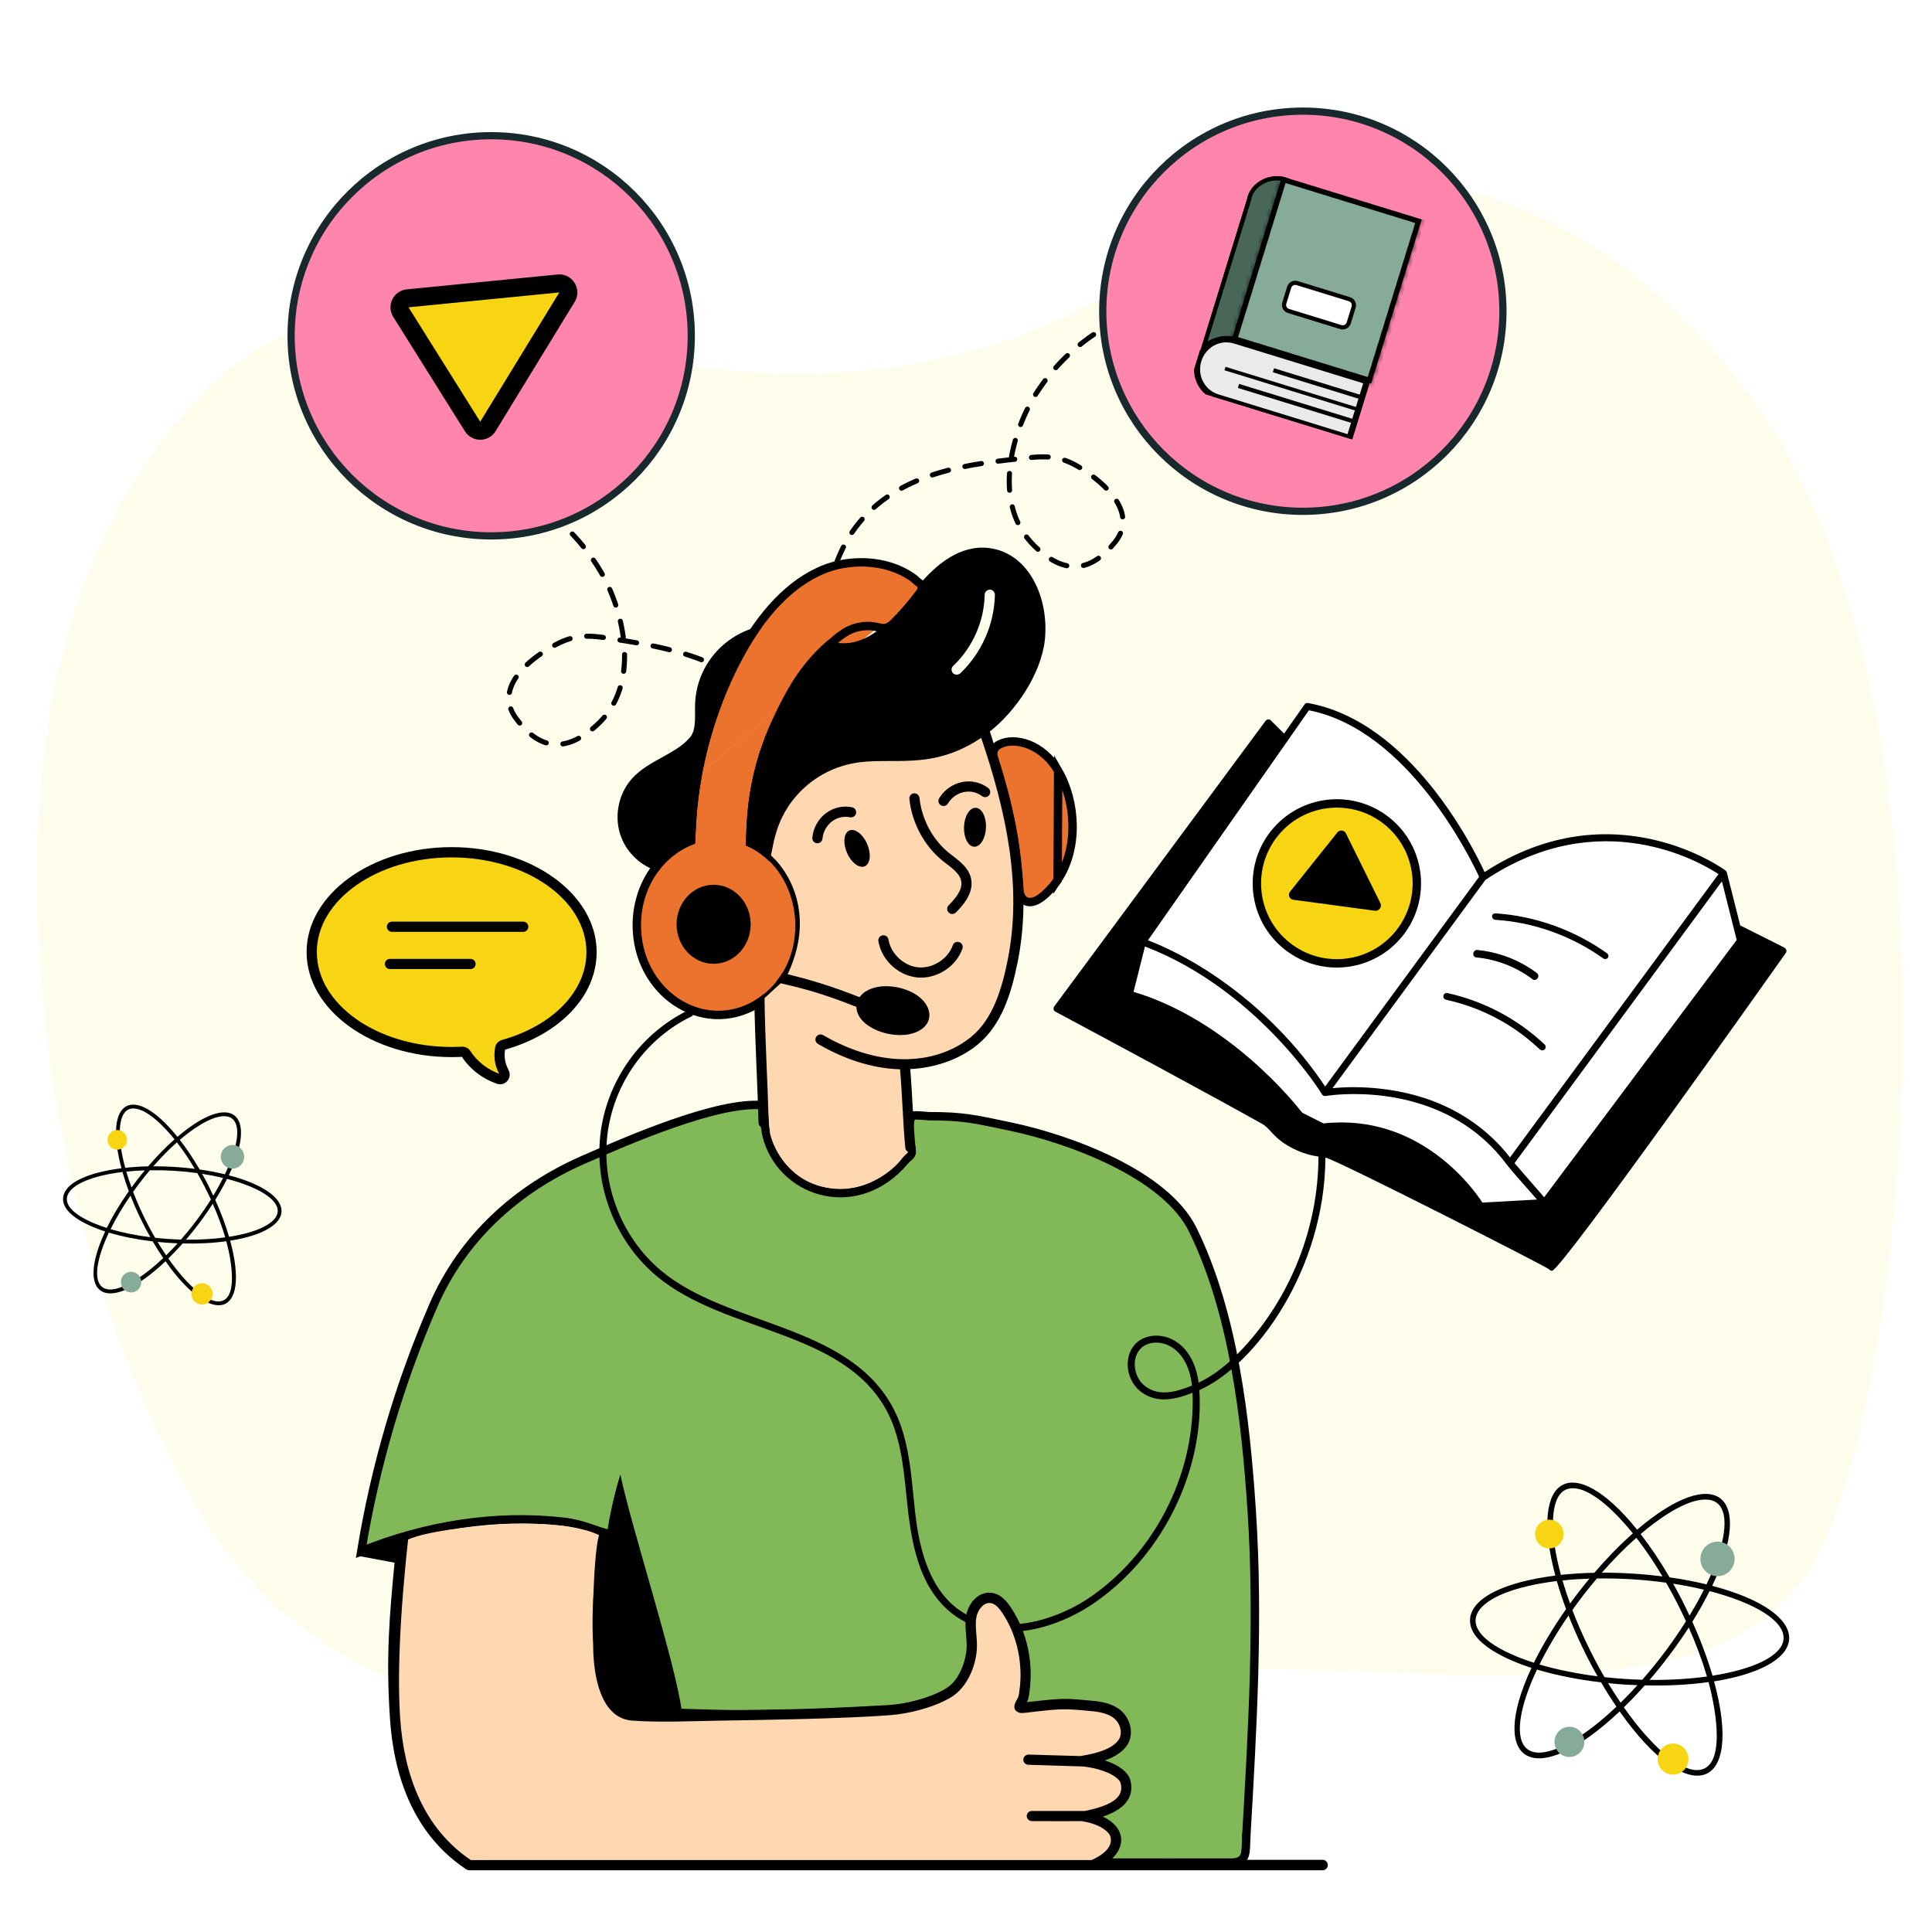 <?xml version="1.0" encoding="utf-8"?>
<!-- Generator: Adobe Illustrator 27.0.0, SVG Export Plug-In . SVG Version: 6.00 Build 0)  -->
<svg version="1.1" id="Layer_1" xmlns="http://www.w3.org/2000/svg" xmlns:xlink="http://www.w3.org/1999/xlink" x="0px" y="0px"
	 viewBox="0 0 460 460" style="enable-background:new 0 0 460 460;" xml:space="preserve">
<style type="text/css">
	.st0{clip-path:url(#SVGID_00000023263419532938646420000001659628233403457198_);}
	.st1{fill:#FFFFFF;}
	.st2{fill:#FEFCEB;}
	.st3{fill:none;stroke:#000000;stroke-width:1.2;stroke-linecap:round;stroke-linejoin:round;stroke-dasharray:4,4;}
	.st4{fill:#FF85AD;stroke:#18292D;stroke-width:1.717;}
	.st5{fill:#F8D512;stroke:#000000;stroke-width:4.292;}
	.st6{clip-path:url(#SVGID_00000140007021122301496030000006527842252854576805_);}
	.st7{fill:#486758;stroke:#000000;}
	.st8{fill:#87AB99;stroke:#000000;}
	.st9{fill:#FFFFFF;filter:url(#Adobe_OpacityMaskFilter);}
	.st10{mask:url(#path-14-inside-1_532_8536_00000034811340335400662940000010081767316591188632_);}
	.st11{fill:#E9EAEC;}
	.st12{stroke:#000000;}
	.st13{fill:none;stroke:#000000;}
	.st14{fill:#FFFFFF;stroke:#000000;stroke-linejoin:round;}
	.st15{fill:#F8D512;}
	.st16{fill:#87AB99;}
	.st17{fill:#82B958;stroke:#000000;stroke-width:2;}
	.st18{fill:#EC732E;stroke:#000000;stroke-width:2;}
	.st19{fill:#FFD7B1;}
	.st20{fill:#F8D512;stroke:#000000;stroke-width:2;}
</style>
<g>
	<defs>
		<rect id="SVGID_1_" width="460" height="460"/>
	</defs>
	<clipPath id="SVGID_00000107555650974925661250000009809667440534216114_">
		<use xlink:href="#SVGID_1_"  style="overflow:visible;"/>
	</clipPath>
	<g style="clip-path:url(#SVGID_00000107555650974925661250000009809667440534216114_);">
		<rect class="st1" width="460" height="460"/>
		<path class="st2" d="M44.91,355.32c44.81,82,143.98,47.29,238.45,42.5c59.8-3.03,129.42,15,150.45-29.5
			c21.03-44.5,37.13-209.5-21.25-279.5c-58.38-70-119.62-44.5-142.94-23c-18.03,14.33-71.69,36.8-142.08,12
			c-70.4-24.8-104.45,42-112.68,78.5C6.78,182.82,0.1,273.32,44.91,355.32z"/>
		<path class="st3" d="M92.87,109.27c1.06,0.79,2.32,0.72,3.69,0.79c4.78,0.23,9.35,1.36,13.82,2.53
			c14.14,3.68,25.45,11.26,32.72,23.63c5.32,9.04,9.87,26.81-1.2,36.61c-8.31,7.36-14.31,4.69-19.1-1.89
			c-4.22-5.8,0.3-11.6,6.64-15.74c5.86-3.82,9.07-4.24,15.03-3.3c12.8,2.01,30.76,4.38,40.35,18.69c7.9,11.78,7.97,33.26,6.32,37.55
			"/>
		<circle class="st4" cx="116.95" cy="79.95" r="47.64"/>
		<path class="st5" d="M132.96,67.49c1.76-0.17,2.97,1.74,2.04,3.26l-18.83,30.78c-0.83,1.36-2.8,1.37-3.65,0.02L95.45,74.31
			c-0.85-1.35,0.02-3.12,1.61-3.28L132.96,67.49z"/>
		<path class="st3" d="M298.36,68.9c-1.09,0.73-2.35,0.61-3.73,0.61c-4.78,0-9.41,0.91-13.92,1.86c-14.3,3-25.96,10.03-33.82,22.03
			c-5.74,8.78-11.14,26.31-0.56,36.63c7.95,7.75,14.07,5.37,19.17-0.97c4.5-5.6,0.25-11.61-5.88-16.04
			c-5.67-4.1-8.86-4.67-14.85-4.02c-12.88,1.39-30.93,2.9-41.2,16.74c-8.45,11.39-9.55,32.84-8.11,37.21"/>
		<circle class="st4" cx="310.2" cy="74.1" r="47.64"/>
		<g>
			<defs>
				
					<rect id="SVGID_00000150815285406212726790000017011672822106212274_" x="286.5" y="49.5" transform="matrix(0.294 -0.956 0.956 0.294 151.305 351.94)" width="55" height="48"/>
			</defs>
			<clipPath id="SVGID_00000079478833419561666210000011428832324548478383_">
				<use xlink:href="#SVGID_00000150815285406212726790000017011672822106212274_"  style="overflow:visible;"/>
			</clipPath>
			<g style="clip-path:url(#SVGID_00000079478833419561666210000011428832324548478383_);">
				<path class="st1" d="M305.42,42.33l-0.01,0.03c0.22,0.04,0.43,0.1,0.65,0.17L305.42,42.33z"/>
				<path d="M305.11,42.53l0.15-0.5l0.86,0.27L306,42.74c-0.2-0.06-0.4-0.11-0.63-0.16L305.11,42.53z"/>
				<path class="st1" d="M289.36,94.44l0.64,0.2c-0.22-0.07-0.43-0.14-0.63-0.23L289.36,94.44z"/>
				<path d="M289.94,94.86l-0.86-0.27l0.14-0.47l0.24,0.07c0.22,0.09,0.42,0.16,0.61,0.22L289.94,94.86z"/>
				<path class="st7" d="M297.36,47.69l0.01-0.04l0.01-0.04c0.28-1.9,1.56-3.43,3.27-4.32c1.58-0.82,3.49-1.06,5.26-0.55
					l-11.72,38.04c-1.66-0.51-3.59-0.35-5.3,0.37c-0.83,0.35-1.61,0.83-2.29,1.44L297.36,47.69z"/>
				<path d="M285.56,85.87l-0.44-0.14l11.89-38.61c1.12-3.62,4.75-5.77,8.45-5l0.25,0.05l-12.03,39.05l-0.21-0.04
					C290.01,80.47,286.6,82.48,285.56,85.87z M305.11,42.54c-3.38-0.57-6.64,1.42-7.66,4.73L286.32,83.4c1.62-2.1,4.3-3.2,7.04-2.71
					L305.11,42.54z"/>
				<path class="st8" d="M305.92,43l14.47,4.46l17.2,5.3l-11.6,37.65l-31.67-9.76c-0.05-0.02-0.11-0.03-0.17-0.05l11.6-37.65
					C305.81,42.97,305.86,42.98,305.92,43z"/>
				<path d="M293.22,81.14l12.03-39.05l0.21,0.04c0.25,0.05,0.47,0.11,0.67,0.17l32.37,9.97l-12.03,39.05l-32.37-9.97
					c-0.2-0.06-0.4-0.11-0.63-0.16L293.22,81.14L293.22,81.14z M305.57,42.63l-11.76,38.16c0.15,0.04,0.29,0.07,0.43,0.12
					l31.93,9.84l11.76-38.16L306,42.74C305.86,42.7,305.72,42.67,305.57,42.63z"/>
				<defs>
					<filter id="Adobe_OpacityMaskFilter" filterUnits="userSpaceOnUse" x="291.97" y="40.92" width="47.78" height="51.65">
						<feColorMatrix  type="matrix" values="1 0 0 0 0  0 1 0 0 0  0 0 1 0 0  0 0 0 1 0"/>
					</filter>
				</defs>
				
					<mask maskUnits="userSpaceOnUse" x="291.97" y="40.92" width="47.78" height="51.65" id="path-14-inside-1_532_8536_00000034811340335400662940000010081767316591188632_">
					<path class="st9" d="M293.22,81.14l12.03-39.05l0.21,0.04c0.25,0.05,0.47,0.11,0.67,0.17l32.37,9.97l-12.03,39.05l-32.37-9.97
						c-0.2-0.06-0.4-0.11-0.63-0.16L293.22,81.14L293.22,81.14z M305.57,42.63l-11.76,38.16c0.15,0.04,0.29,0.07,0.43,0.12
						l31.93,9.84l11.76-38.16L306,42.74C305.86,42.7,305.72,42.67,305.57,42.63z"/>
				</mask>
				<path class="st10" d="M293.22,81.14l-0.95-0.29l-0.3,0.96l0.96,0.29L293.22,81.14z M305.25,42.09l0.2-0.98l-0.89-0.18
					l-0.27,0.87L305.25,42.09z M305.46,42.13l0.21-0.98l0,0L305.46,42.13z M338.5,52.27l0.96,0.29l0.29-0.96l-0.96-0.29L338.5,52.27
					z M326.47,91.32l-0.3,0.96l0.96,0.29l0.3-0.96L326.47,91.32z M293.47,81.19l0.21-0.98l0,0L293.47,81.19z M293.22,81.14
					l-0.29,0.96l0.05,0.01l0.05,0.01L293.22,81.14z M305.57,42.63l0.23-0.97l-0.91-0.22l-0.28,0.9L305.57,42.63z M293.81,80.79
					l-0.96-0.29l-0.31,1.02l1.04,0.25L293.81,80.79z M326.17,90.74l-0.29,0.96l0.96,0.29l0.29-0.96L326.17,90.74z M337.92,52.58
					l0.96,0.29l0.29-0.96l-0.96-0.29L337.92,52.58z M294.18,81.43l12.03-39.05l-1.91-0.59l-12.03,39.05L294.18,81.43z M305.05,43.07
					l0.21,0.04l0.4-1.96l-0.21-0.04L305.05,43.07z M305.25,43.11c0.23,0.05,0.41,0.09,0.59,0.15l0.59-1.91
					c-0.25-0.08-0.5-0.14-0.76-0.19L305.25,43.11z M305.84,43.26l32.37,9.97l0.59-1.91l-32.37-9.97L305.84,43.26z M337.55,51.98
					l-12.03,39.05l1.91,0.59l12.03-39.05L337.55,51.98z M326.77,90.37L294.4,80.4l-0.59,1.91l32.37,9.97L326.77,90.37z M294.4,80.4
					c-0.23-0.07-0.47-0.13-0.72-0.18l-0.41,1.96c0.21,0.04,0.38,0.09,0.54,0.14L294.4,80.4z M293.67,80.21l-0.25-0.05l-0.4,1.96
					l0.25,0.05L293.67,80.21z M293.52,80.18L293.52,80.18l-0.59,1.91l0,0L293.52,80.18z M304.62,42.34L292.86,80.5l1.91,0.59
					l11.76-38.16L304.62,42.34z M293.58,81.76c0.13,0.03,0.25,0.06,0.36,0.1l0.59-1.91c-0.15-0.05-0.32-0.09-0.49-0.13L293.58,81.76
					z M293.95,81.86l31.93,9.84l0.59-1.91l-31.93-9.84L293.95,81.86z M327.12,91.04l11.76-38.16l-1.91-0.59l-11.76,38.16
					L327.12,91.04z M338.22,51.62l-31.93-9.84l-0.59,1.91l31.93,9.84L338.22,51.62z M306.29,41.79c-0.16-0.05-0.32-0.09-0.49-0.13
					l-0.46,1.95c0.14,0.03,0.26,0.06,0.36,0.1L306.29,41.79z"/>
				<path class="st11" d="M294.02,81.08c-0.21-0.07-0.43-0.12-0.64-0.16c-3.45-0.71-6.96,1.37-8.05,4.88
					c-1.08,3.51,0.65,7.21,3.9,8.56c0.2,0.08,0.41,0.16,0.62,0.23l31.46,9.69l4.16-13.51L294.02,81.08L294.02,81.08z"/>
				<path class="st12" d="M321.47,104.58l-31.68-9.76c-0.2-0.06-0.41-0.14-0.64-0.23c-3.41-1.42-5.15-5.23-4.03-8.85
					c1.11-3.62,4.69-5.79,8.31-5.04c0.24,0.05,0.46,0.1,0.66,0.17l31.68,9.76L321.47,104.58z M293.95,81.31
					c-0.19-0.06-0.39-0.11-0.62-0.16c-3.39-0.7-6.74,1.33-7.78,4.72c-1.04,3.39,0.58,6.95,3.78,8.28c0.21,0.09,0.41,0.16,0.6,0.22
					l31.24,9.63l4.03-13.07L293.95,81.31L293.95,81.31z"/>
				<path class="st13" d="M303.2,88.16l21.3,6.56l0,0L303.2,88.16L303.2,88.16z"/>
				<path d="M323.74,97.18l-31.95-9.84l-0.25,0.82l31.95,9.84L323.74,97.18z"/>
				<path class="st13" d="M294.88,91.89l27.85,8.58l0,0L294.88,91.89L294.88,91.89z"/>
				<path class="st14" d="M308.83,67.4l12.47,3.84c0.79,0.24,1.24,1.08,0.99,1.88l-1.16,3.77c-0.24,0.79-1.08,1.24-1.88,0.99
					l-12.47-3.84c-0.79-0.24-1.24-1.08-0.99-1.88l1.16-3.77C307.19,67.6,308.03,67.15,308.83,67.4z"/>
			</g>
		</g>
		<path d="M407.66,377.58c10.28-21.66,0.89-29.37-17.87-13.37c-15.2-18.86-25.9-13.06-19.47,10.93c-3.01,0.38-5.81,0.9-8.34,1.58
			c-7.49,2.01-11.74,5.13-11.97,8.79c-0.36,5.82,9.14,9.83,14.63,11.61c-10.55,22.55,0.58,29.62,20.99,10.36
			c16.31,23.18,29.73,19.41,22.48-7.15C432.02,396.52,432.05,383.98,407.66,377.58z M406.04,357.03c1.13,0,2.07,0.28,2.8,0.85
			c3.17,2.5,1.91,10.1-2.53,19.35c-2.74-0.66-5.68-1.23-8.79-1.67c-2.2-3.78-4.53-7.26-6.9-10.31
			C394.39,362.03,401.11,357.03,406.04,357.03z M391.02,399.94c-2.99-0.08-5.96-0.29-9-0.62c-3-5.17-5.62-10.68-7.65-15.98
			c1.82-2.56,3.67-4.95,5.84-7.51c5.58-0.09,11.05,0.25,16.48,1c1.78,3.1,3.31,6.08,4.73,9.19
			C398.32,390.95,394.79,395.65,391.02,399.94z M402.09,387.5c1.76,4,3.23,7.94,4.33,11.67c-4.14,0.57-8.77,0.86-13.66,0.8
			C396.21,395.96,399.37,391.7,402.09,387.5L402.09,387.5z M389.87,401.23c-1.33,1.47-2.67,2.86-4.01,4.17c-1-1.48-2-3.03-2.98-4.65
			C386.01,401.07,387.88,401.16,389.87,401.23z M380.37,399.12c-4.99-0.63-9.68-1.59-13.83-2.81c1.84-3.71,4.17-7.68,6.92-11.67
			C375.45,389.69,377.73,394.46,380.37,399.12L380.37,399.12z M373.83,381.81c-0.68-1.87-1.29-3.72-1.81-5.51
			c2.06-0.22,4.21-0.36,6.43-0.44C376.72,377.93,375.3,379.77,373.83,381.81z M381.39,374.45c2.71-3.1,5.48-5.9,8.22-8.32
			c2.13,2.75,4.23,5.85,6.22,9.21C391.02,374.73,386.13,374.43,381.39,374.45z M398.37,377.06c2.56,0.4,5.01,0.88,7.32,1.44
			c-1,2-2.15,4.06-3.43,6.16C401.2,382.39,400.09,380.12,398.37,377.06z M370.14,367.94c-0.77-5.26-0.91-13.6,4.32-13.6
			c4.9,0,11.22,6.89,14.32,10.74c-3.06,2.71-6.16,5.88-9.18,9.39c-2.76,0.06-5.42,0.23-7.96,0.5
			C370.98,372.52,370.46,370.15,370.14,367.94L370.14,367.94z M361.3,394.48c-17.26-7.03-10.8-15.56,9.37-18.04
			c0.62,2.17,1.36,4.4,2.21,6.68c-3.1,4.4-5.68,8.73-7.67,12.77C363.84,395.45,362.53,394.98,361.3,394.48z M376.52,413.15
			c-5.85,3.94-10.55,5.14-12.89,3.29c-3.12-2.46-1.95-9.87,2.32-18.93c4.54,1.36,9.73,2.4,15.26,3.05c1.2,2.04,2.42,3.98,3.66,5.79
			C382.04,409.04,379.23,411.34,376.52,413.15L376.52,413.15z M404.02,421.45c-4.36,0-11.01-5.86-17.39-14.94
			c1.67-1.62,3.33-3.37,4.98-5.23c5.11,0.12,10.15-0.08,15.18-0.78C408.7,407.46,411.03,421.45,404.02,421.45z M407.74,398.97
			c-1.2-4.1-2.82-8.44-4.8-12.84c1.55-2.5,2.93-4.95,4.1-7.3c10.69,2.77,17.88,7.07,17.62,11.35
			C424.41,394.2,417.64,397.42,407.74,398.97z"/>
		<path class="st15" d="M368.89,368.67c1.87,0,3.38-1.53,3.38-3.42c0-1.89-1.51-3.42-3.38-3.42c-1.87,0-3.38,1.53-3.38,3.42
			C365.51,367.14,367.02,368.67,368.89,368.67z"/>
		<path class="st15" d="M398.35,422.54c2.03,0,3.67-1.66,3.67-3.71s-1.64-3.71-3.67-3.71c-2.03,0-3.67,1.66-3.67,3.71
			S396.32,422.54,398.35,422.54z"/>
		<path class="st16" d="M408.93,375.28c2.25,0,4.07-1.84,4.07-4.11c0-2.27-1.82-4.11-4.07-4.11c-2.24,0-4.07,1.84-4.07,4.11
			C404.86,373.44,406.69,375.28,408.93,375.28z"/>
		<path class="st16" d="M373.68,418.33c1.96,0,3.55-1.61,3.55-3.6s-1.59-3.6-3.55-3.6c-1.96,0-3.56,1.61-3.56,3.6
			S371.72,418.33,373.68,418.33z"/>
		<path d="M54.48,279.83c7.04-14.83,0.61-20.11-12.23-9.15c-10.41-12.91-17.73-8.94-13.33,7.48c-2.06,0.26-3.98,0.62-5.71,1.08
			c-5.13,1.37-8.04,3.51-8.19,6.02c-0.25,3.99,6.26,6.73,10.02,7.95c-7.22,15.44,0.4,20.28,14.37,7.09
			c11.17,15.87,20.35,13.29,15.39-4.9C71.16,292.8,71.18,284.21,54.48,279.83z M53.37,265.76c0.77,0,1.42,0.19,1.91,0.58
			c2.17,1.71,1.31,6.91-1.73,13.25c-1.87-0.45-3.89-0.84-6.02-1.14c-1.5-2.59-3.1-4.97-4.72-7.06
			C45.4,269.18,49.99,265.76,53.37,265.76z M43.09,295.14c-2.05-0.06-4.08-0.2-6.16-0.43c-2.06-3.54-3.85-7.32-5.24-10.94
			c1.25-1.75,2.51-3.39,4-5.14c3.82-0.06,7.57,0.17,11.29,0.68c1.22,2.13,2.26,4.17,3.24,6.29
			C48.09,288.99,45.66,292.2,43.09,295.14z M50.66,286.62c1.21,2.74,2.21,5.43,2.97,7.99c-2.83,0.39-6,0.59-9.35,0.55
			C46.64,292.41,48.8,289.5,50.66,286.62L50.66,286.62z M42.3,296.03c-0.91,1-1.83,1.96-2.74,2.85c-0.69-1.01-1.37-2.07-2.04-3.18
			C39.66,295.91,40.94,295.97,42.3,296.03z M35.8,294.58c-3.42-0.43-6.63-1.08-9.47-1.92c1.26-2.54,2.85-5.26,4.74-7.99
			C32.42,288.12,33.99,291.39,35.8,294.58L35.8,294.58z M31.31,282.73c-0.47-1.28-0.89-2.55-1.24-3.77c1.41-0.15,2.88-0.25,4.4-0.3
			C33.3,280.07,32.32,281.33,31.31,282.73z M36.49,277.69c1.86-2.12,3.75-4.04,5.63-5.7c1.46,1.88,2.89,4.01,4.26,6.3
			C43.09,277.88,39.74,277.67,36.49,277.69z M48.12,279.48c1.75,0.27,3.43,0.6,5.01,0.98c-0.69,1.37-1.47,2.78-2.34,4.22
			C50.06,283.12,49.3,281.57,48.12,279.48z M28.79,273.23c-0.53-3.6-0.62-9.31,2.96-9.31c3.35,0,7.68,4.72,9.8,7.35
			c-2.1,1.85-4.22,4.03-6.28,6.43c-1.89,0.04-3.71,0.16-5.45,0.35C29.36,276.37,29.01,274.74,28.79,273.23L28.79,273.23z
			 M22.74,291.4c-11.82-4.81-7.39-10.65,6.42-12.35c0.42,1.48,0.93,3.01,1.51,4.57c-2.12,3.02-3.89,5.98-5.25,8.74
			C24.48,292.06,23.58,291.74,22.74,291.4z M33.16,304.18c-4.01,2.7-7.22,3.52-8.83,2.26c-2.14-1.69-1.34-6.75,1.59-12.96
			c3.11,0.93,6.66,1.64,10.44,2.09c0.82,1.4,1.66,2.72,2.5,3.96C36.94,301.37,35.01,302.94,33.16,304.18L33.16,304.18z
			 M51.99,309.87c-2.98,0-7.54-4.01-11.91-10.23c1.14-1.11,2.28-2.31,3.41-3.58c3.5,0.08,6.95-0.05,10.39-0.53
			C55.19,300.29,56.79,309.87,51.99,309.87z M54.54,294.48c-0.82-2.81-1.93-5.78-3.29-8.79c1.06-1.71,2-3.39,2.81-5
			c7.32,1.9,12.24,4.84,12.06,7.77C65.95,291.21,61.31,293.42,54.54,294.48z"/>
		<path class="st15" d="M27.93,273.73c1.28,0,2.31-1.05,2.31-2.34c0-1.29-1.04-2.34-2.31-2.34c-1.28,0-2.31,1.05-2.31,2.34
			C25.62,272.68,26.66,273.73,27.93,273.73z"/>
		<path class="st15" d="M48.1,310.61c1.39,0,2.51-1.14,2.51-2.54c0-1.4-1.12-2.54-2.51-2.54s-2.51,1.14-2.51,2.54
			C45.59,309.48,46.72,310.61,48.1,310.61z"/>
		<path class="st16" d="M55.35,278.25c1.54,0,2.78-1.26,2.78-2.82c0-1.55-1.25-2.82-2.78-2.82c-1.54,0-2.78,1.26-2.78,2.82
			C52.57,276.99,53.81,278.25,55.35,278.25z"/>
		<path class="st16" d="M31.21,307.73c1.34,0,2.43-1.1,2.43-2.46c0-1.36-1.09-2.46-2.43-2.46c-1.34,0-2.43,1.1-2.43,2.46
			C28.78,306.63,29.87,307.73,31.21,307.73z"/>
		<path class="st17" d="M296.72,437.57c-0.19,3.35,0.3,5.57-3.14,5.9c-0.16,0.02-31.95,0-32.12,0c6.64-3.48,5.54-9.52-3.43-10.99
			c6.01-1.13,11.16-3.24,9.94-8.2c-0.53-2.18-4.67-4.41-10.55-4.97c3.25-0.55,7.43-1.44,9.58-3.94c2.02-2.38,0.92-6.02-1.57-7.61
			c-1.83-1.16-4.08-1.44-6.24-1.62c-1.46-0.13-2.9-0.26-4.36-0.34c-4.71-0.2-11.25,1.06-11.84,0.85c-0.17-0.06-0.34-0.23-0.34-0.42
			c0.02-0.14,0.8-1.39,0.89-1.71c0.31-0.91,0.39-1.99,0.49-2.95c0.65-5.99-0.75-12.65-4.36-18.08c-0.89-1.36-2.09-2.76-3.71-2.96
			c-2.33-0.33-4.3,1.99-4.72,4.31c-0.44,2.32,0.13,4.68,0.11,7.04c-0.03,3.87-1.91,8.95-5.35,11.12c-0.11,0.06-0.22,0.13-0.34,0.21
			c-3.23,1.53-10.46,4.56-18.68,4.41c-31.12,1.36-50.42-0.13-52.95-0.13c-7.15-0.4-10.28-2.5-11.46-11.62
			c-0.28-2.08-0.19-12.65-0.1-15.89c-0.04-0.16,0.3-15.31,2.53-14.76c-3.25-0.72-5.97-2.34-10.82-2.9
			c-16.23-1.86-32.93,0.86-48.17,7.03c3.29-20.18,9.09-39.91,17.19-58.57c6.99-16.1,19.94-27.74,35.64-34.62
			c10.14-4.43,32.12-14.12,42.95-13c0.21,2.76,0.19,5.64,1.04,8.29c4.08,12.87,21.42,18.16,32.56,4.99c1.1-1.3,1.97-1.25,1.63-2.91
			c-1.07-5.14-0.19-7.29,0-7.77c0.17-0.45,3.67,0,4.14,0c8.04,0,10.67,0.61,19.66,2.52c13.58,2.87,36.67,11.19,43.2,24.57
			c9.75,19.94,12.57,45.05,14.01,66.88c1.71,25.92,0.19,51.93-1.32,77.87V437.57z"/>
		<path class="st18" d="M251.82,209.54l-0.51,0.69c-0.63,0.85-1.8,2.21-3.06,3.21c-0.62,0.5-1.33,0.95-2.06,1.18
			c-0.74,0.24-1.63,0.27-2.4-0.33l0,0c-0.47-0.37-0.72-0.86-0.86-1.3c-0.14-0.43-0.18-0.87-0.22-1.21
			c-0.02-0.26-0.05-0.52-0.07-0.77c-1.14-11.7-1.46-14.99-5.94-29.94l0,0l0,0c-0.19-0.63-0.34-1.37-0.18-2.09
			c0.18-0.8,0.72-1.39,1.51-1.78l0,0c3.7-1.82,10.25,0,13.91,6.34L251.82,209.54z M251.82,209.54l-0.02-0.02 M251.82,209.54
			l-0.02-0.02 M251.8,209.51c5.03-7.49,4.47-18.51,0.16-25.97L251.8,209.51z"/>
		<path class="st18" d="M219.07,141.13L219.07,141.13c-1.89,2.56-3.98,4.97-6.21,7.22l0,0c-0.58,0.59-1.15,0.97-1.81,1.13
			c-0.64,0.15-1.23,0.05-1.71-0.06c-0.1-0.02-0.2-0.05-0.31-0.07c-0.89-0.2-1.96-0.45-3.84-0.19l-0.01,0
			c-2.53,0.32-4.36,1.51-6.41,3.24l-0.01,0.01v0c-6.71,5.54-10.03,11.05-13.84,19.17c-5.69,12.23-6.06,22.05-6.26,27.33
			c-0.02,0.64-0.04,1.22-0.07,1.72c7.09,3.27,11.15,10.54,11.71,18.04c0.57,7.74-2.58,15.91-10.17,20.44l0,0
			c-6.51,3.83-13.68,3.11-19.18-0.58c-5.49-3.68-9.33-10.3-9.33-18.25c0-9.29,5.4-17.2,12.91-20.12c0.03-0.45,0.05-0.95,0.07-1.5
			c0.15-3.08,0.37-7.84,1.51-14.1 M219.07,141.13L219.07,141.13 M219.07,141.13c0.09-0.12,0.25-0.35,0.35-0.64
			c0.1-0.29,0.18-0.79-0.14-1.26c-0.16-0.26-0.38-0.43-0.51-0.51c-0.07-0.05-0.14-0.09-0.19-0.12l0,0
			c-0.02-0.01-0.04-0.02-0.05-0.03c-0.03-0.03-0.07-0.07-0.12-0.12c-0.33-0.32-1.02-0.98-2.53-1.84
			c-6.49-3.75-15.21-3.39-21.24-0.38c-7.98,3.79-14.35,11.7-19.08,20.66c-4.75,8.99-7.93,19.16-9.47,27.67l0.98,0.18l-0.98-0.18l0,0
			"/>
		<path class="st19" d="M183.34,269.89l-2.59-31.08l6.22-5.7c7.87-15.33,0.52-26.42-4.14-30.05c0.86-8.12,6.74-24.04,23.31-22.79
			c16.58,1.24,25.21-3.63,27.46-6.22c-1.9-3.63-4.46-8.7,0.52,0c4.97,8.7,7.6,29.18,8.29,38.33c0,6.39-1.14,21.34-5.7,30.05
			c-4.56,8.7-16.06,10.88-21.24,10.88l1.04,20.72l-1.55,1.55c-2.07,2.93-8.5,8.5-17.61,7.25
			C188.21,281.59,184.21,273.68,183.34,269.89z"/>
		<path d="M177.54,201.29c2.13,0.89,4.13,2.31,5.48,3.65c1.24-1.4,0.5-8.52,6.66-15.53c3.54-4.03,8.4-6.77,13.65-7.7
			c8.94-1.66,18.25,2.02,30.29-6.03c5.83,17.24,9.86,35.15,6.31,52.86c-1.34,6.68-3.43,14.08-8.78,18.4
			c-7.67,6.19-20.59,7.96-35.17-0.48c-0.58-0.34-1.33-0.13-1.66,0.44c-0.34,0.58-0.14,1.33,0.44,1.66
			c6.01,3.48,12.62,5.83,19.54,6.03c0.5,5.7,0.74,13.5,1.25,18.71c0.06,0.62,0.59,1.09,1.2,1.09c0.71,0,1.29-0.62,1.21-1.34
			c-0.51-5.12-0.74-12.77-1.24-18.51c6-0.3,11.69-2.3,15.95-5.74c5.96-4.81,8.22-12.71,9.64-19.81c1.47-7.32,1.77-15.28,0.87-23.66
			c-1.55-14.53-6.05-26.31-7.49-31.17c5.97-4.71,12.12-13.42,13.08-21.74c1.05-9.8-3.61-20.73-13.32-21.94
			c-6.86-0.82-12.63,3.89-17.01,9.26c0.17,0.24-0.02,0.54-0.18,0.77c-1.86,2.51-3.91,4.89-6.11,7.1c-0.49,0.49-0.85,0.75-1.22,0.87
			c-4.05,3.75-8.65,5.81-13.87,4.04c-6.11,5.29-9.47,11.01-13.03,18.61c-6.84,14.69-6.11,26.04-6.47,30.11V201.29z M226.95,158.54
			c4.63-4.39,7.37-10.57,7.5-16.96c0.02-0.62,0.51-1.19,1.26-1.19c0.65,0.02,1.19,0.59,1.17,1.24c-0.14,7.02-3.16,13.84-8.24,18.69
			c-0.51,0.44-1.32,0.41-1.75-0.05C226.44,159.77,226.46,159,226.95,158.54z"/>
		<path d="M182.03,237.47c0-0.27-0.1-0.51-0.25-0.71c-0.68,0.55-1.4,1.04-2.16,1.5c0.1,8.65,0.74,19.96,0.99,29.1
			c0.02,0.65,0.57,1.17,1.22,1.17h0.03c0.66-0.02,1.19-0.57,1.17-1.26C182.76,257.41,182.13,247.02,182.03,237.47L182.03,237.47z"/>
		<path d="M217.6,188.88c-0.66,0.07-1.15,0.66-1.08,1.34c0.6,5.75,3.59,11.28,7.99,14.8c1.76,1.41,4.03,2.79,4.36,4.83
			c0.33,1.98-1.26,3.91-3,5.71c-0.47,0.48-0.46,1.24,0.02,1.71c0.48,0.47,1.24,0.46,1.71-0.02c1.37-1.41,4.23-4.34,3.65-7.79
			c-0.49-3.01-3.14-4.65-5.24-6.33c-3.91-3.12-6.55-8.04-7.09-13.16c-0.07-0.66-0.67-1.15-1.34-1.08L217.6,188.88z"/>
		<path d="M202.17,197.76c-1.3,0.63-1.51,3.04-0.46,5.38c1.04,2.34,2.95,3.73,4.25,3.09c1.3-0.63,1.51-3.04,0.46-5.38
			C205.38,198.52,203.47,197.13,202.17,197.76z"/>
		<path d="M202.89,192.21c-4.57-0.97-9.01,2.39-9.48,7.24c-0.07,0.71,0.49,1.33,1.21,1.33c0.62,0,1.14-0.47,1.21-1.1
			c0.33-3.4,3.39-5.76,6.56-5.09c0.64,0.13,1.3-0.28,1.44-0.94c0.14-0.65-0.28-1.3-0.94-1.44V192.21z"/>
		<path d="M232.26,192.33c-1.45,0-2.68,2.09-2.74,4.65c-0.06,2.56,1.05,4.63,2.5,4.62c1.45,0,2.67-2.09,2.74-4.65
			C234.83,194.39,233.71,192.32,232.26,192.33z"/>
		<path d="M235.29,187.63c-3.79-2.9-9.21-1.65-11.68,2.44c-0.49,0.82,0.1,1.84,1.04,1.84c0.41,0,0.82-0.21,1.04-0.59
			c1.77-2.92,5.53-3.75,8.12-1.77c0.53,0.41,1.3,0.31,1.71-0.23C235.93,188.79,235.83,188.02,235.29,187.63L235.29,187.63z"/>
		<path d="M211.54,223.7c-0.11-0.66-0.74-1.11-1.4-1c-0.66,0.11-1.11,0.74-1,1.4c0.8,4.76,5.22,8.67,10.16,8.67
			c4.28,0,8.41-2.85,9.85-6.9c0.22-0.63-0.1-1.33-0.74-1.55c-0.63-0.22-1.33,0.1-1.55,0.74c-1.15,3.25-4.73,5.56-8.19,5.26
			c-3.44-0.31-6.57-3.21-7.13-6.62V223.7z"/>
		<path d="M156.74,207.46c1.76-2.57,5.03-5.29,8.74-6.57c0.21-2.83,0.17-8.24,1.61-16.14c1.78-9.8,5.08-19.35,9.8-28.13
			c1.71-3.21,3.52-5.98,4.42-7.18c-0.3-0.21-0.65-0.3-1.01-0.18c-8.87,2.39-14.55,10.04-14.8,18.39c-0.13,2.39,0.4,5.96-1.15,7.83
			c-3.41,4.14-9.91,5.47-13.91,9.93c-3.3,3.71-4.32,9.3-2.54,13.89C149.35,203.17,152.72,206.26,156.74,207.46z"/>
		<path class="st15" d="M119.62,256.93c-5.39-1.24-8.46-5.01-9.32-6.74c-25.7,1.24-34.88-12.95-36.26-20.2
			c-0.69-7.94,4.04-24.35,28.49-26.42c24.45-2.07,35.05,9.84,37.3,16.06c4.56,19.48-11.57,27.46-20.2,29.01
			C118.8,251.96,119.28,255.55,119.62,256.93z"/>
		<path d="M109.98,251.63c2.02,3.06,5.03,5.28,8.36,6.41c1.95,0.66,3.71-1.41,2.74-3.27c-0.97-1.87-1.06-3.47-0.82-4.85
			c13.25-3.78,21.8-12.89,21.8-23.23c0-13.78-15.5-24.99-34.53-24.99c-19.04,0-34.53,11.22-34.53,25c0,13.78,15.5,24.99,34.53,24.99
			C108.35,251.69,109.18,251.67,109.98,251.63z M75.43,226.7c0-12.43,14.4-22.56,32.1-22.56c17.7,0,32.1,10.12,32.1,22.56
			c0,9.25-7.9,17.46-20.12,20.92c-0.84,0.23-1.46,0.91-1.61,1.75c-0.45,2.4,0,4.55,0.97,6.29c-2.78-1.01-5.24-2.88-6.89-5.42
			c-0.43-0.65-1.12-1.03-1.89-1.03c-0.33,0-1.06,0.07-2.55,0.07c-17.7,0-32.1-10.12-32.1-22.56L75.43,226.7z"/>
		<path d="M93.32,221.87h31.26c0.67,0,1.21-0.54,1.21-1.22c0-0.67-0.54-1.21-1.21-1.21H93.32c-0.67,0-1.21,0.54-1.21,1.21
			C92.11,221.32,92.65,221.87,93.32,221.87z"/>
		<path d="M113.24,229.52c0-0.67-0.54-1.21-1.21-1.21H92.85c-0.67,0-1.21,0.54-1.21,1.21c0,0.67,0.54,1.21,1.21,1.21h19.17
			C112.7,230.74,113.24,230.19,113.24,229.52z"/>
		<path class="st1" d="M272,224.48l39.28-56.18c18.84,2.18,35.73,27.82,41.82,40.37c16.92-9.29,21.98-9.12,33.05-9.1
			c8.85,0.02,19.8,5.72,24.17,8.58l4.25,15.18l-46.4,62.49l-15.33,1.39c-13.25-18.98-30.58-20.49-37.59-18.87l-6-3.01
			c-13.38-17.47-32.2-26.18-39.94-28.35L272,224.48z"/>
		<path d="M424.91,225.65l-10.57-5.31l-3.19-12.62c-0.05-0.17-0.15-0.34-0.31-0.46c-0.26-0.2-26.69-19.57-57.37,0.38
			c-2.66-5.76-17.62-35.86-42.04-40.25c-0.32-0.06-0.64,0.08-0.83,0.34l-4.86,6.94l-3.16-3.14c-0.35-0.36-0.95-0.32-1.25,0.1
			l-50.33,68.01c-0.3,0.4-0.17,0.99,0.27,1.22c39.99,21.41,48.21,26.18,49.05,26.62c2.36,1.25,2.62,3.49,7.61,6
			c2.1,1.05,3.96,1.59,5.99,1.9c-0.04,16.71-6.51,33.27-17.87,45.53c-3.61,3.9-7.11,6.62-10.66,8.29
			c-1.54-11.27-10.52-13.01-14.56-9.68c-3.41,2.82-2.93,8.67,0.46,11.56c3.74,3.17,8.24,2.27,12.65,0.54
			c0.72,18.04-8,36.88-23.5,48.05c-9.18,6.62-23.34,10.46-32.67,3.21c-7.14-5.52-9.05-15.6-9.87-22.68
			c-0.98-8.72-1.27-17.91-5.6-25.6c-10.98-19.49-39-18.82-54.84-32.01c-9.95-8.28-14.86-21.86-12.51-34.59
			c2.09-11.3,9.44-21.02,19.67-25.99c0.18-0.08,0.32-0.23,0.39-0.4c-0.23-0.36-0.43-0.75-0.61-1.15c-0.17-0.04-0.34-0.02-0.5,0.06
			c-10.71,5.21-18.41,15.38-20.59,27.19c-2.45,13.31,2.68,27.5,13.08,36.16c16.3,13.55,43.82,12.67,54.47,31.54
			c3.49,6.21,4.23,13.61,4.96,20.77c0.99,10.2,2.61,21.57,10.93,28.04c9.93,7.7,24.44,4.19,34.66-3.18
			c16.33-11.77,25.31-31.94,24.15-50.06c13.19-5.84,29.89-28.52,30.01-55.36c1.91,0.14,52.9,26.09,53.27,26.6
			c0.16,0.21,0.44,0.34,0.7,0.34c2.16-0.03,52.6-71.35,55.65-75.66c0.29-0.41,0.15-0.99-0.31-1.22L424.91,225.65z M272.38,329.81
			c-2.57-2.18-3.1-6.81-0.48-9.01c3.23-2.66,10.76-1.02,11.92,9.09C279.99,331.45,275.73,332.66,272.38,329.81z M314.78,260.59
			c0.21,0.32,0.6,0.43,0.91,0.35c0.15-0.02,0.7-0.11,1.57-0.2c6.13-0.63,28.24-1.49,41.62,16.7c0.55,0.78,5.68,6.57,7.08,8.17
			l-13,0.72c-2-3.09-14.92-21.37-37.84-18.85l-5.07-2.55c-1.55-2-17.41-21.98-40.16-28.78l2.72-10.79
			C299.52,235.62,314.98,260.81,314.78,260.59L314.78,260.59z M413.5,223.8l-45.84,61.26l-7.06-8.12l49.38-67.1L413.5,223.8
			L413.5,223.8z M409.17,208.12l-49.65,67.46c-4.89-6.3-11.66-11.22-20.01-14.02c-7-2.35-15.21-3.16-22.24-2.47l36.41-49.6
			C380.97,191.26,404.91,205.3,409.17,208.12L409.17,208.12z M311.66,169.12c23.72,4.67,38.65,35.62,40.51,39.64l-36.66,49.94
			c-10.36-15.57-25.5-27.74-40.2-34.02c-0.1-0.04-0.96-0.42-1.99-0.8c45.63-65.19,28.2-40.28,38.33-54.77L311.66,169.12z"/>
		<path class="st20" d="M306.45,225.24L306.45,225.24c-8.2-6.51-9.54-18.34-3.24-26.53l0.01,0l0.18-0.23
			c6.57-8.26,18.55-9.57,26.75-3.06l0,0c8.24,6.54,9.6,18.52,3.06,26.75C326.67,230.41,314.69,231.78,306.45,225.24z"/>
		<path d="M307.93,214.23l19.43,2.61c0.97,0.13,1.74-0.9,1.31-1.79l-8.22-16.64c-0.39-0.79-1.48-0.9-2.05-0.18l-11.21,14.02
			C306.58,213,306.99,214.1,307.93,214.23L307.93,214.23z"/>
		<path d="M356.08,219.01c9.02,0.56,18.11,3.81,25.59,9.15c0.37,0.27,0.89,0.22,1.15-0.11c0.25-0.33,0.15-0.81-0.22-1.09
			c-7.76-5.54-17.19-8.91-26.55-9.49c-0.45-0.03-0.81,0.29-0.8,0.72C355.25,218.63,355.63,218.99,356.08,219.01L356.08,219.01z"/>
		<path d="M351.52,227.96c4.86,0.47,9.49,2.27,13.37,5.19c0.38,0.29,0.91,0.18,1.2-0.22c0.29-0.41,0.22-0.96-0.15-1.24
			c-4.12-3.09-9.02-5-14.18-5.5c-0.47-0.05-0.91,0.31-0.98,0.8c-0.07,0.49,0.25,0.93,0.72,0.98L351.52,227.96z"/>
		<path d="M343.67,237.07c-0.09,0.44,0.2,0.88,0.64,0.97c14.4,3.18,21.72,11.55,22.52,11.95c0.85,0.43,1.61-0.66,0.93-1.31
			c-6.45-6.09-14.44-10.31-23.11-12.23C344.19,236.35,343.75,236.62,343.67,237.07z"/>
		<path d="M184.79,233.71c0.74,0.64,6.85,1.08,19.12,6.04c0.12,4.93,8.52,7.94,13.69,6.2c6.25-2.12,4.28-9.18-3.87-10.85
			c-4-0.83-7.6,0.19-9.08,2.33c-5.96-2.39-12.13-4.35-18.4-5.75c-0.46,0.71-0.93,1.4-1.45,2.04L184.79,233.71z"/>
		<path d="M169.91,210.66c-4.86,0-8.82,4.21-8.82,9.41s3.96,9.41,8.82,9.41c4.86,0,8.82-4.22,8.82-9.41S174.77,210.66,169.91,210.66
			z"/>
		<path class="st19" d="M261.57,443.95H111.85c-22.38-10.36-18.99-55.43-15.02-77.19c0.52-0.35,4.46-2.38,20.2-3.63
			c15.75-1.24,23.83,1.21,25.9,2.59l-1.04,24.87c1.24,14.09,5.35,17.27,7.25,17.1c46,2.9,68.9-1.21,74.6-3.63
			c2.94-1.73,8.6-7.15,7.77-15.02c-0.83-7.87,2.76-8.81,4.66-8.29c8.7,6.22,8.12,19.51,6.73,25.38h18.13
			c12.85,3.73,5.7,10.19,0.52,12.95c12.43,5.8,3.8,11.4-2.07,13.47C269.44,435.87,265.02,441.53,261.57,443.95z"/>
		<path d="M316.14,444.1c0,0.66-0.55,1.2-1.23,1.2H111.73c-0.24,0-0.48-0.1-0.67-0.19c-9.65-6.38-16.94-17.57-18.2-35.81
			c-1.03-14.92-0.06-25.08,1.04-36.85c0.02-0.13,0.02-0.27,0.03-0.38l-9.01-1.69l2.98-1.69c2.19,0.06,2.19-2.76,6.35-2.97
			l-0.34-0.22c0.19-0.02,3.26-0.81,3.45-0.82c-2.3,20.85-2.73,34.87-2.08,44.45c0.93,13.6,5.61,26.17,16.81,33.74h147.8
			c2.62-1.12,5.45-3.26,4.39-5.87c-0.26-0.63-1.97-2.61-6.44-3.34c-0.57-0.14,1.86,0-12.15-0.06c-0.66,0-1.23-0.54-1.23-1.22
			c0-0.68,0.55-1.2,1.23-1.2h12.61c4.42-0.88,7.1-2.1,8.16-3.74c0.52-0.82,0.63-1.75,0.36-2.87c-0.3-1.26-3.36-3.33-8.89-3.98
			l-13.11-0.41c-0.66-0.02-1.19-0.58-1.17-1.26c0.03-0.66,0.59-1.17,1.26-1.17c2.97,0.08,11.34,0.36,12.34,0.36
			c2.88-0.49,6.97-1.32,8.85-3.54c1.51-1.77,0.61-4.58-1.31-5.79c-1.6-1.03-3.68-1.28-5.67-1.44c-5.19-0.5-6.44-0.53-12.61,0.19
			c-3.04,0.38-3.43,0.41-3.91,0.22c-0.98-0.35-1.56-1.2-0.6-2.87c0.43-0.82,0.57-0.71,0.82-3.17c0-0.16,1.44-9.23-4.12-17.6
			c-0.99-1.52-1.92-2.32-2.86-2.43c-1.6-0.22-3.05,1.58-3.36,3.33c-0.39,2.07,0.13,4.38,0.13,6.83c-0.03,4.35-2.15,9.87-6.2,12.29
			c-4.32,2.57-10.56,3.99-14.55,4.24c-10.6,0.86-32.73,1.19-39.76,1.29c-8.16,0.14-15,0.48-21.64,0c-7.4-0.58-9.23-10.55-9.23-17.93
			c-0.02-0.02,0-0.03,0-0.03c-0.33-5.36,0-11.78,0.06-11.97c0.1-2.66,0.44-11.83,1.44-14.49c0.04,0,1.78-0.08,1.83-0.08
			c0.05-0.3,0.08-0.59,0.13-0.88c0-0.57,1.09-7.06,3.02-13.21c2.51,12.25,13.05,44.58,14.63,56.37c27.64-0.63,24.6-0.14,49.35-1.48
			c3.85-0.24,9.67-1.64,13.38-3.85c0.06-0.05,0.21-0.14,0.36-0.23c3.01-1.89,4.7-6.6,4.73-10.07c0-2.52-0.56-4.84-0.1-7.26
			c0.52-2.89,2.98-5.74,6.08-5.3c2.22,0.3,3.65,2.13,4.55,3.5c6.13,9.2,4.51,18.81,4.53,19.16c-0.1,0.95-0.24,2.49-0.71,3.36
			c8.79-1,9.02-0.92,14.68-0.41c2.41,0.19,4.83,0.49,6.91,1.81c3.13,2.01,4.31,6.51,1.84,9.42c-1.11,1.29-2.76,2.32-4.88,3.05
			c3.34,1.09,5.6,2.82,6.09,4.78c1.11,4.51-2.15,7.15-6.57,8.6c5.55,2.65,5.4,7.24,1.89,10.29h50.45c0.66,0,1.22,0.55,1.22,1.23
			L316.14,444.1z"/>
	</g>
</g>
</svg>
